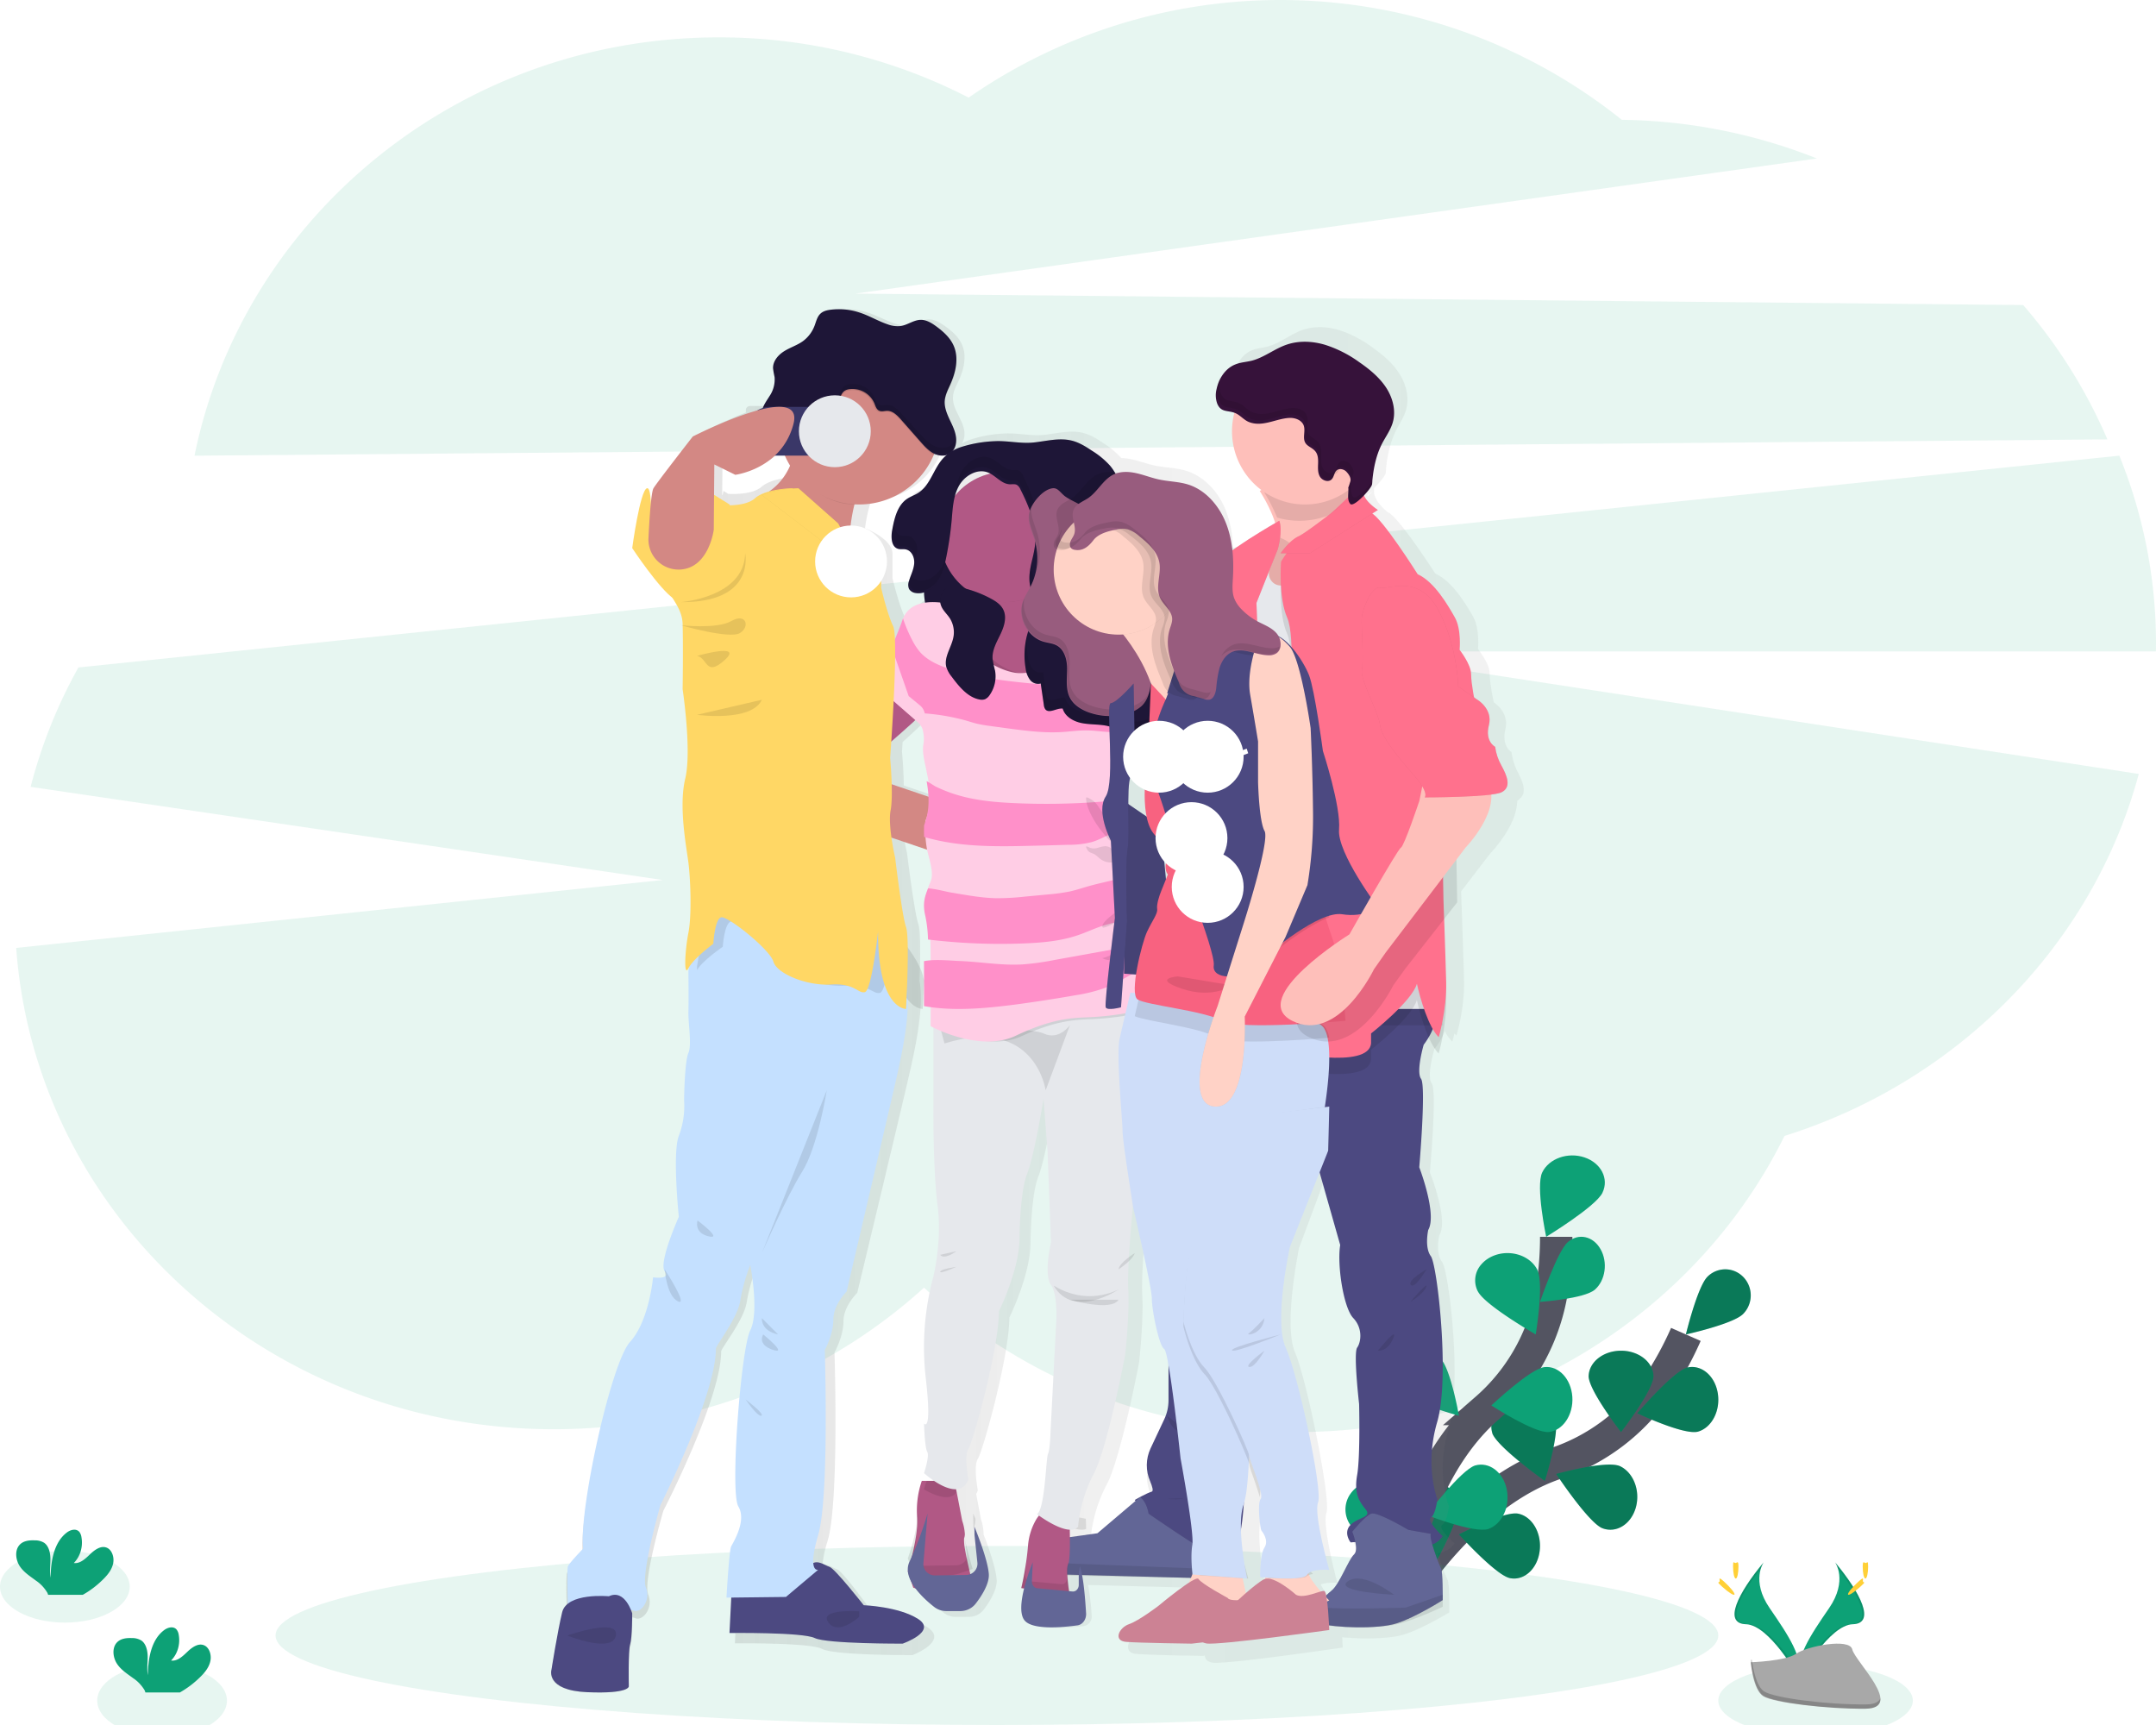 <svg xmlns="http://www.w3.org/2000/svg" width="60" height="48" viewBox="0 0 60 48">
    <defs>
        <linearGradient id="a" x1="-.004%" y1="49.962%" y2="49.962%">
            <stop offset="0%" stop-color="gray" stop-opacity=".25"/>
            <stop offset="54%" stop-color="gray" stop-opacity=".12"/>
            <stop offset="100%" stop-color="gray" stop-opacity=".1"/>
        </linearGradient>
    </defs>
    <g fill="none" fill-rule="evenodd">
        <path fill="#F6F6F6" d="M-222-198h1440v2666H-222z"/>
        <path fill="#FFF" d="M-165 55.41V-7.41c0-1.983 1.436-3.59 3.207-3.59h478.586C318.564-11 320-9.393 320-7.41v62.82c0 1.983-1.436 3.59-3.207 3.59h-478.586c-1.771 0-3.207-1.607-3.207-3.59z"/>
        <g>
            <path fill="#0DA176" d="M58.647 12.225a14.401 14.401 0 0 0-2.343-3.737L23.805 8.17l26.758-3.76a15.173 15.173 0 0 0-5.429-1.076 15.21 15.21 0 0 0-18.177-.618A15.143 15.143 0 0 0 20 1.04c-7.221 0-13.238 5.004-14.587 11.64l53.233-.454zM60 17.912a13.867 13.867 0 0 0-1.021-5.233L2.182 18.573a14.001 14.001 0 0 0-1.33 3.322l17.591 2.592-17.992 1.89C.993 33.86 7.483 39.77 15.411 39.77c3.99 0 7.617-1.498 10.304-3.94 2.696 2.488 6.357 4.018 10.39 4.018 5.986 0 11.151-3.368 13.557-8.24 4.826-1.514 8.576-5.316 9.859-10.072l-22.243-3.41h22.72l.002-.215z" opacity=".1"/>
            <path stroke="#535461" stroke-width=".9" d="M38.797 44.83s1.794-3.188 4.497-4.107a5.533 5.533 0 0 0 2.8-2.102c.319-.47.594-.969.823-1.489"/>
            <path fill="#0DA176" d="M48.507 36.565c-.281.279-1.59.567-1.59.567s.321-1.328.602-1.607a.698.698 0 0 1 .688-.177c.243.071.431.27.493.52a.735.735 0 0 1-.193.697zM47.249 39.838c-.396.099-1.685-.512-1.685-.512s1.005-1.177 1.4-1.275c.391-.084.764.236.841.72.078.486-.17.96-.556 1.067zM44.587 42.522c-.39-.165-1.279-1.507-1.279-1.507s1.378-.384 1.769-.22c.38.174.579.687.446 1.156-.134.469-.549.723-.936.571zM42.018 43.912c-.393-.082-1.416-1.215-1.416-1.215s1.258-.659 1.65-.577c.394.082.66.55.595 1.044-.064.495-.436.83-.83.748zM44.21 38.289c0 .4.902 1.56.902 1.56s.902-1.16.903-1.56c-.013-.392-.413-.704-.902-.704-.49 0-.89.312-.902.705v-.001zM41.53 39.884c.152.397 1.462 1.324 1.462 1.324s.435-1.375.284-1.772c-.168-.376-.666-.578-1.131-.458-.465.12-.734.52-.612.908l-.002-.002zM38.797 41.997c.067.403 1.16 1.475 1.16 1.475s.707-1.268.64-1.672c-.094-.381-.537-.638-1.012-.586-.475.052-.818.395-.785.783h-.003z"/>
            <path fill="#000" d="M48.507 36.565c-.281.279-1.59.567-1.59.567s.321-1.328.602-1.607a.698.698 0 0 1 .688-.177c.243.071.431.27.493.52a.735.735 0 0 1-.193.697zM47.249 39.838c-.396.099-1.685-.512-1.685-.512s1.005-1.177 1.4-1.275c.391-.084.764.236.841.72.078.486-.17.96-.556 1.067zM44.587 42.522c-.39-.165-1.279-1.507-1.279-1.507s1.378-.384 1.769-.22c.38.174.579.687.446 1.156-.134.469-.549.723-.936.571zM42.018 43.912c-.393-.082-1.416-1.215-1.416-1.215s1.258-.659 1.65-.577c.394.082.66.55.595 1.044-.064.495-.436.83-.83.748zM44.21 38.289c0 .4.902 1.56.902 1.56s.902-1.16.903-1.56c-.013-.392-.413-.704-.902-.704-.49 0-.89.312-.902.705v-.001zM41.53 39.884c.152.397 1.462 1.324 1.462 1.324s.435-1.375.284-1.772c-.168-.376-.666-.578-1.131-.458-.465.12-.734.52-.612.908l-.002-.002zM38.797 41.997c.067.403 1.16 1.475 1.16 1.475s.707-1.268.64-1.672c-.094-.381-.537-.638-1.012-.586-.475.052-.818.395-.785.783h-.003z" opacity=".25"/>
            <path stroke="#535461" stroke-width=".9" d="M38.797 44.83s.369-3.67 2.56-5.622a5.541 5.541 0 0 0 1.791-3.082 9.092 9.092 0 0 0 .16-1.71"/>
            <path fill="#0DA176" d="M44.596 33.189c-.187.387-1.567 1.226-1.567 1.226s-.297-1.404-.11-1.791c.186-.387.713-.574 1.176-.418.463.156.688.596.5.983zM44.384 35.886c-.295.256-1.527.34-1.527.34s.479-1.406.775-1.664c.296-.257.703-.169.91.197.208.365.137.87-.158 1.127zM43.103 39.847c-.395.042-1.6-.739-1.6-.739s1.085-1.025 1.48-1.067c.394-.042.74.328.774.827.033.499-.26.937-.654.98zM41.42 42.546c-.395.127-1.72-.39-1.72-.39s.956-1.25 1.349-1.377c.39-.114.782.18.882.66.1.48-.127.972-.513 1.107h.001z"/>
            <path fill="#0DA176" d="M41.132 35.94c.201.385 1.606 1.192 1.606 1.192s.24-1.424.039-1.809c-.13-.249-.407-.42-.726-.45-.32-.03-.634.087-.824.307a.667.667 0 0 0-.098.758l.003.002zM38.982 38.733c.273.288 1.62.663 1.62.663s-.228-1.289-.5-1.576a.78.78 0 0 0-.705-.222.73.73 0 0 0-.56.457.654.654 0 0 0 .145.678zM37.576 42.429c.247.374 1.672 1.043 1.672 1.043s.012-1.501-.233-1.875a.858.858 0 0 0-.745-.39.853.853 0 0 0-.727.42.754.754 0 0 0 .033.802z"/>
            <ellipse cx="1.805" cy="44.151" fill="#0DA176" opacity=".1" rx="1.805" ry="1"/>
            <ellipse cx="4.511" cy="47.321" fill="#0DA176" opacity=".1" rx="1.805" ry="1"/>
            <path fill="#0DA176" d="M5.604 46.633c.115-.117.22-.255.252-.422.033-.167-.032-.368-.176-.429-.162-.069-.335.056-.466.181-.131.126-.282.269-.453.242.18-.18.26-.451.213-.714a.317.317 0 0 0-.058-.145c-.09-.106-.252-.064-.36.023-.345.266-.437.78-.44 1.243-.034-.166-.005-.34-.006-.509-.001-.168-.043-.36-.173-.452a.483.483 0 0 0-.265-.07c-.154-.006-.325.011-.43.136-.13.154-.097.414.017.584.113.17.287.277.445.395.127.083.236.198.319.335.009.02.017.041.023.063h.961a2.72 2.72 0 0 0 .597-.461zM2.897 43.92c.115-.117.22-.255.253-.423.032-.167-.033-.369-.177-.43-.162-.069-.335.056-.466.181-.131.126-.282.27-.453.244.18-.181.26-.453.213-.717a.316.316 0 0 0-.057-.146c-.09-.107-.253-.064-.36.023-.345.268-.439.784-.44 1.248-.035-.168-.006-.342-.007-.514 0-.173-.043-.362-.172-.455a.483.483 0 0 0-.265-.069c-.155-.006-.326.011-.43.136-.131.155-.098.415.016.586.114.171.288.278.445.396.128.085.237.2.319.337.01.02.017.04.023.06h.965c.216-.121.415-.275.593-.457z"/>
            <ellipse cx="50.526" cy="47.321" fill="#0DA176" opacity=".1" rx="2.707" ry="1"/>
            <path fill="#0DA176" d="M51.07 43.472s.36.508-.167 1.275c-.528.768-.964 1.417-.788 1.895 0 0 .797-1.426 1.445-1.446.648-.02.222-.867-.49-1.724z"/>
            <path fill="#000" d="M51.06 43.472c.032.049.057.103.074.16.64.799.982 1.546.367 1.565-.574.017-1.261 1.107-1.426 1.383a.592.592 0 0 0 .02.062s.806-1.426 1.462-1.445c.655-.02.225-.868-.497-1.725z" opacity=".1"/>
            <path fill="#FFD037" d="M51.989 43.59c0 .185-.034.335-.076.335-.041 0-.075-.15-.075-.335 0-.184.042-.098.083-.098.042 0 .068-.087.068.098zM51.772 44.152c-.176.16-.33.256-.343.216-.013-.04.119-.203.295-.362.176-.16.106-.044.12 0 .013.044.106-.013-.072.146z"/>
            <path fill="#0DA176" d="M49.082 43.472s-.362.508.166 1.275c.528.768.964 1.417.787 1.895 0 0-.796-1.426-1.445-1.446-.648-.02-.221-.867.492-1.724z"/>
            <path fill="#000" d="M49.09 43.472a.64.64 0 0 0-.075.16c-.64.799-.982 1.546-.366 1.565.573.017 1.262 1.107 1.426 1.383a.484.484 0 0 1-.02.062s-.806-1.426-1.46-1.445c-.656-.02-.227-.868.495-1.725z" opacity=".1"/>
            <path fill="#FFD037" d="M48.23 43.59c0 .185.034.335.075.335.042 0 .075-.15.075-.335 0-.184-.042-.098-.083-.098-.042 0-.068-.087-.068.098zM47.927 44.152c.176.16.33.256.343.216.013-.04-.119-.203-.295-.362-.177-.16-.106-.044-.12 0-.014.044-.104-.013.072.146z"/>
            <path fill="#A8A8A8" d="M48.722 46.254s.97-.03 1.262-.236c.293-.206 1.49-.45 1.564-.12.075.33 1.458 1.64.363 1.649-1.095.009-2.544-.169-2.836-.344-.292-.176-.353-.949-.353-.949z"/>
            <path fill="#000" d="M51.931 47.427c-1.095.01-2.544-.177-2.836-.361-.22-.14-.31-.645-.34-.877h-.033s.062.812.353.996c.291.185 1.741.371 2.836.362.316-.003.426-.12.42-.293-.045.105-.165.173-.4.173z" opacity=".2"/>
            <ellipse cx="27.744" cy="45.509" fill="#0DA176" opacity=".1" rx="20.075" ry="2.491"/>
            <path fill="url(#a)" fill-rule="nonzero" d="M42.236 21.478a1.596 1.596 0 0 1-.17-.55s-.286-.155-.172-.638c.115-.483-.325-.747-.325-.747 0-.003-.113-.54-.113-.809 0-.27-.325-.674-.325-.674s.056-.566-.135-.9c-.19-.333-.574-.986-1.053-1.2 0 0-1.017-1.583-1.32-1.707 0 0-.323-.24-.383-.517a.854.854 0 0 1 0-.108v-.048c.157-.147.321-.358.326-.427a3.42 3.42 0 0 1 .185-.946l.037-.093c.013-.03.03-.072.048-.107.098-.2.231-.386.293-.6l.012-.049c.075-.32-.015-.667-.189-.946-.183-.295-.452-.525-.735-.727a3.268 3.268 0 0 0-.932-.494c-.34-.104-.708-.125-1.04-.008-.334.117-.623.369-.966.46-.144.038-.297.046-.436.103-.279.115-.456.402-.516.7a.987.987 0 0 0-.022.212c.001.07.014.14.04.206.029.097.105.172.202.198l.03.008.04.008a2.063 2.063 0 0 0-.218.924 2.06 2.06 0 0 0 1.44 1.969 3.223 3.223 0 0 1 .11.31c-.248.14-1.366.78-1.636 1.099a3.148 3.148 0 0 0-.217-1.222c-.203-.482-.589-.905-1.086-1.058-.283-.086-.58-.085-.867-.145-.226-.046-.441-.13-.666-.177-.09-.02-.18-.03-.272-.032a2.39 2.39 0 0 0-.496-.413c-.177-.12-.362-.236-.569-.287-.349-.089-.713.014-1.074.053-.378.041-.743-.057-1.116-.036-.327.014-.65.072-.961.175a1.376 1.376 0 0 0-.222.104l.014-.021.016-.03.01-.022a.71.71 0 0 0 .028-.1v-.01a.427.427 0 0 0 .005-.058.62.62 0 0 0-.01-.144c-.031-.162-.113-.308-.186-.456-.074-.147-.135-.307-.122-.472 0-.013 0-.027.005-.04a.434.434 0 0 1 .01-.047v-.004a.477.477 0 0 1 .029-.093l.018-.046.02-.046.022-.047.044-.093c.015-.03.025-.057.037-.082l.007-.015a2.34 2.34 0 0 0 .062-.173c0-.006.004-.011.006-.017.017-.057.032-.114.043-.172v-.019c.01-.058.015-.117.017-.176V9.94a.866.866 0 0 0-.064-.337c-.095-.226-.288-.393-.488-.534-.134-.095-.285-.186-.452-.182-.194.004-.364.138-.556.165a.826.826 0 0 1-.367-.046c-.268-.086-.515-.23-.784-.313a1.93 1.93 0 0 0-.797-.077c-.113.013-.23.04-.31.119-.08.08-.108.205-.152.313a.908.908 0 0 1-.327.408c-.16.11-.35.165-.519.263-.14.082-.269.21-.305.364a.24.24 0 0 0-.007.049.258.258 0 0 0 0 .042c.009.075.022.149.04.222v.013c.024.172-.042.352-.138.5-.073.116-.17.23-.202.359l-.122.03h-.422a.114.114 0 0 0-.113.115v.067c-.418.164-.827.35-1.225.56 0 0-.948 1.27-1.049 1.444a.404.404 0 0 0-.03.104c-.186.058-.4 1.645-.4 1.645s.27.41.571.793c.119.352.469.632.481 1.1.018.708 0 1.85 0 1.85s.269 1.748.076 2.543c-.193.795.035 1.936.092 2.384.057.449.1 1.474 0 1.98-.1.505-.144 1.286 0 1.012v.114c.003.24.007.79 0 1.043-.01.327.105.944 0 1.175-.105.23-.124 1.214-.124 1.349.022.341-.03.683-.153 1.002-.192.481 0 2.293 0 2.293s-.592 1.29-.41 1.54c.18.251-.337.173-.337.173s-.113 1.234-.67 1.83c-.557.598-1.493 4.798-1.36 5.858 0 0-.401.402-.44.5-.026.069-.016.658-.007 1.003a.394.394 0 0 0-.127.202 24.98 24.98 0 0 0-.297 1.513s-.182.549.996.597c1.177.048 1.158-.154 1.158-.154s-.019-.946.039-1.114c.057-.167.056-.804.056-.813.027.003.054.01.08.02.21.095.516-.288.363-.656-.153-.368.421-2.331.421-2.331s1.608-3.114 1.608-4.432c0-.096.632-.867.71-1.367.059-.344.155-.68.286-1.003 0 0 .268 1.33 0 1.85-.267.52-.594 4.586-.344 4.99.249.405-.154 1.021-.211 1.137-.058.115-.134 1.445-.134 1.445h.126l-.05 1.07s2.077-.028 2.43.155c.354.182 2.509.172 2.509.172s.995-.376.44-.761c-.555-.386-1.55-.424-1.55-.424s-.826-1.15-.98-1.198c-.104-.032-.265-.166-.41-.136.023-.225.07-.448.142-.663.325-1.079.19-5.24.19-5.24s.25-.444.25-.868.383-.79.383-.79 1.11-4.624 1.356-5.684c.22-.935.514-2.17.382-2.977 0-.007 0-.013-.004-.019.022-.607.035-1.395-.033-1.584-.113-.319-.314-1.966-.314-1.966s-.038-.16-.076-.376l.974.33c.07.275.143.553.063.74l-.012.03c-.086.202-.17.412-.078.78.047.214.074.432.08.652.014.287.012.583.015.793v4.085s-.015 1.85.119 2.86c.053.45.052.904-.005 1.352a7.501 7.501 0 0 1-.07.46c-.025.134-.044.213-.044.213a7.742 7.742 0 0 0-.22 2.904c.187 1.604-.05 1.3-.05 1.3s.022.694.093.81c.072.115-.092.607-.092.607s.062.057.16.13a2.639 2.639 0 0 0-.054.75c.004.049.005.099.004.151v.067c-.124.419-.275.83-.452 1.229-.22.474.373 1.028.665 1.264a.519.519 0 0 0 .328.114h.375c.164 0 .319-.077.418-.21.16-.214.371-.551.353-.823-.024-.368-.288-1.065-.367-1.264a.478.478 0 0 0 .002-.05 1.425 1.425 0 0 0-.073-.374l-.117-.614-.017-.088a.562.562 0 0 0 .048-.093s-.13-.693 0-.881c.13-.188.876-2.847.876-3.93 0 0 .546-1.099.589-1.995 0 0 0-1.373.215-1.922.215-.55.474-2.153.474-2.153l.117 1.503.098 2.6s-.215.911 0 1.215c.215.303.144 1.17.144 1.17l-.158 3.035s-.014.506-.072.621c-.058.115-.09 1.588-.317 1.717 0 0 .035.027.093.068l-.056.078c-.134.215-.214.46-.234.714 0 .023-.004.044-.006.066a.5.5 0 0 0-.11.215.315.315 0 0 0 .037.216c-.099.213-.47 1.073-.194 1.332.231.216 1.03.154 1.44.105a.267.267 0 0 0 .233-.283 7.233 7.233 0 0 0-.102-.862l2.996.077c-.33.265-.744.662-.744.662s-.56.49-.84.599c-.28.108-.465.542-.082.578.383.036 1.869.057 1.869.057l.052-.008c.005.09.057.168.202.194.36.065 3.633-.419 3.633-.419s-.004-.122-.013-.287c.545.057 1.32.049 1.717-.075.527-.164 1.263-.616 1.263-.616v-.148c0-.09 0-.203-.004-.328-.005-.189-.017-.38-.044-.43-.11-.239-.2-.486-.268-.74a.683.683 0 0 0 .464-.272s-.484-.424-.345-.517c.14-.093.187-.52.187-.52s-.383-.925-.005-2.158c.38-1.233.005-4.393-.187-4.641-.191-.248-.076-.735-.076-.735.268-.443-.263-1.753-.263-1.753s.205-2.274.052-2.477c-.153-.204.075-.957.075-.957.12-.15.218-.316.29-.495.054.107.124.206.207.29 0 0 .026-.086.06-.229a.77.77 0 0 0 .057.058s.23-.76.211-1.53c-.02-.771-.076-2.299-.076-2.299l-.004-.186.808-1.049s.747-.762.75-1.462a.284.284 0 0 0 .07-.064c.213-.162.088-.473-.056-.746zM31.49 23.374l.034.237a1.527 1.527 0 0 1-.143-.317l.112.075-.003.005zm6.563-9.606a.97.97 0 0 0 .15-.105l-.142.15a.095.095 0 0 0-.008-.045zm-11.468-1.3c-.03.026-.057.053-.084.082-.271.304-.358.77-.702.988-.097.062-.208.099-.303.162-.232.155-.33.434-.392.714 0-.02.004-.04.006-.061a4.645 4.645 0 0 0-.048.23.923.923 0 0 0-.01.308c.01.142.06.27.19.303.066.017.136 0 .203.013.13.025.213.148.237.282v.015-.004c0 .016.005.032.006.048v.01c-.02.134-.059.264-.113.388l-.003-.014a1.64 1.64 0 0 0-.04.123.357.357 0 0 0-.014.183.207.207 0 0 0 .023.102.254.254 0 0 0 .183.115.509.509 0 0 0 .26-.023.582.582 0 0 0-.057.204.695.695 0 0 0-.523.501 7.289 7.289 0 0 1-.166.502c-.007-.234-.024-.402-.057-.468-.17-.345-.344-1.085-.344-1.085v-.678c0-.417-.757-.706-.764-.709.03-.24.08-.477.15-.708l.019-.057a2.186 2.186 0 0 0 1.985-1.44l.017-.053a.528.528 0 0 0 .226.045.408.408 0 0 0 .115-.018zm-1.434 9.389c0-.45-.05-.943-.05-.943l.02-.268c.279-.251.553-.509.67-.62a.69.69 0 0 0 .056-.057c.078.065.13.157.148.258.027.124.03.253.006.378-.038.24.062.563.13.932.043.22.06.444.05.667l-1.03-.347zm5.2 20.96c.05-.526.2-1.037.446-1.503.402-.751.904-3.41.904-3.41s.13-1.156.086-1.893c-.026-.46.068-1.758.175-2.746l.05.332c0 .037.377 1.646.497 2.356v3.279c0 .187-.04.372-.116.543l-.37.835c-.133.3-.137.644-.01.947.06.146.095.276.04.292a.882.882 0 0 0-.138.058.329.329 0 0 0-.061-.049l-1.219 1.012-.358.05v-.046a.239.239 0 0 0 .077-.057h-.003zm4.82 1.638l-.048-.215-.013-.058.113.01s-.316-1.475-.1-2.096c.045-.151.075-.306.09-.463.01-.09.02-.186.028-.287.094.287.176.584.125.649-.1.13-.012.867.016.91.027.043.214.287.085.496-.13.21-.113.852-.113.852l.087.008a1.96 1.96 0 0 0-.27.194zm1.61-.32c-.01-.016-.018-.032-.026-.048.183-.067.461-.044.461-.044s-.43-1.601-.301-1.948c.13-.347-.546-3.7-.876-4.466-.33-.766.113-2.904.113-2.904l.721-1.936.598 2.007c-.096.557.096 1.755.383 2.044.287.289.23.674.113.828-.116.155.057 1.58.057 1.58s.038 1.464-.057 1.984.057.733.249.964c.192.23-.21.212-.44.432s0 .493 0 .493l.084-.007c.04.108.066.22.077.334a.202.202 0 0 1-.057.144c-.153.135-.402.8-.621.964-.025.019-.057.043-.087.071-.013 0-.027.006-.044.01a3.822 3.822 0 0 1-.35-.502h.003zm-16.116-31.04c.36-.063.697-.222.976-.462h.549c.057.13.127.253.208.369l-.014.038a1.47 1.47 0 0 1-.11.218s-.621.01-.975.213a.67.67 0 0 0-.103.073c-.239.207-.714.209-.933.197l-.128-.081-.023.105-.014.011.008-.97.56.29zm6.73 29.699v.15a.872.872 0 0 1 0-.15zm-.007.091l.017.148c0-.056-.006-.105-.01-.15l-.007.002z"/>
            <path fill="#D38884" d="M24.543 21.731l2.244.76-.449 1.335-2.244-.76z"/>
            <path fill="#4C4981" d="M39.91 27.616s.326.632-.29 1.456c0 0-.218.744-.073.947.145.202-.05 2.462-.05 2.462s.503 1.302.25 1.743c0 0-.11.484.072.73.181.247.536 3.387.177 4.614-.359 1.226.004 2.145.004 2.145s-.045.42-.177.517c-.131.096.327.517.327.517a.614.614 0 0 1-.73.23c-.472-.173-1.833-.058-1.833-.058s-.217-.27 0-.49c.218-.218.599-.2.417-.43-.182-.229-.326-.44-.235-.957.09-.517.054-1.973.054-1.973s-.163-1.417-.054-1.57c.108-.153.163-.537-.11-.824-.271-.287-.453-1.477-.362-2.031l-1.016-3.58-1.995-3.448 2.931-.446 2.692.446z"/>
            <path fill="#FEBFBA" d="M37.895 14.564v2.19h-3.078l-.08-.214s.302-.803.704-1.245c.2-.22.107-.624-.038-.976a4.35 4.35 0 0 0-.345-.657s2.776-1.672 2.636-.654c-.031.218-.04.438-.029.657.034.59.23.899.23.899z"/>
            <path fill="#000" d="M37.89 13.025c-.033.229-.042.46-.03.69a2.24 2.24 0 0 1-2.319.688 4.612 4.612 0 0 0-.353-.692s2.846-1.756 2.701-.686z" opacity=".1"/>
            <path fill="#FEBFBA" d="M38.346 11.998c0 .824-.493 1.568-1.252 1.884a2.024 2.024 0 0 1-2.213-.44 2.043 2.043 0 0 1-.44-2.222 2.03 2.03 0 0 1 3.905.778z"/>
            <path fill="#000" d="M35.643 14.943l-.862 1.4-.495 3.77v3.089l.11 1.101 2.044.15.908-3.11.697-3.183.752-.654-1.779-2.054s-.343.49-.73.775a.325.325 0 0 1-.396-.005.34.34 0 0 1-.107-.387c.11-.293.21-.62.133-.697a.79.79 0 0 0-.367-.192" opacity=".1"/>
            <path fill="#E6E8EC" d="M35.192 14.943l-.862 1.4-.495 3.77v3.089l.11 1.101 2.043.15.91-3.11.696-3.183.752-.654-1.779-2.054s-.343.49-.73.775a.325.325 0 0 1-.396-.005.34.34 0 0 1-.107-.387c.11-.293.21-.62.133-.697a.79.79 0 0 0-.367-.192"/>
            <path fill="#000" d="M38.346 28.528h1.804l-.241-1.26-.038-.551-.874.59z" opacity=".1"/>
            <path fill="#E6E8EC" d="M38.346 28.075h1.804l-.241-1.26-.038-.55-.874.59z"/>
            <path fill="#000" d="M35.602 14.49s-1.698.962-1.756 1.26c-.057.296-.463 2.334-.463 2.334v1.84l1.679-.63-.096-2.517.597-1.503s.14-.494.04-.783z" opacity=".1"/>
            <path fill="#FF718D" d="M35.602 14.49s-1.698.962-1.756 1.26c-.057.296-.463 2.334-.463 2.334v1.84l1.679-.63-.096-2.517.597-1.503s.14-.494.04-.783z"/>
            <path fill="#000" d="M40.245 27.781c.018.772-.208 1.533-.208 1.533-.282-.274-.52-1.086-.606-1.487-.142.494-1.277 1.383-1.277 1.383v.27c-.056.752-2.429.231-2.429.231l.151-9.69s.188-1.834-.057-2.387c-.244-.554-.169-1.55-.169-1.55s.226-.406.47-.54c.245-.136 1.614-1.464 1.656-1.506-.003.055-.003.11 0 .165.035.486.377.517.377.517.3.124 1.3 1.711 1.3 1.711.47.214.847.869 1.035 1.202.188.334.132.901.132.901s.32.406.32.676.113.81.113.81l-.942 2.237.057 3.224s.058 1.528.077 2.3z" opacity=".1"/>
            <path fill="#FF718D" d="M40.246 27.328c.019.772-.207 1.533-.207 1.533-.283-.274-.521-1.086-.607-1.487-.142.494-1.276 1.383-1.276 1.383v.27c-.057.752-2.43.231-2.43.231l.013-.79v-.075l.137-8.824s.188-1.834-.057-2.387c-.244-.554-.169-1.55-.169-1.55s.226-.406.47-.541c.245-.135 1.614-1.464 1.656-1.506-.003.055-.003.11 0 .166.035.485.377.517.377.517.3.124 1.3 1.71 1.3 1.71.47.214.847.87 1.035 1.203.188.334.132.901.132.901s.32.406.32.676.113.81.113.81l-.834 1.985-.105.25.056 3.225s.057 1.528.076 2.3z"/>
            <path fill="#000" d="M40.15 44.525s-.743.473-1.274.644c-.53.172-1.726.13-2.17 0-.297-.087-.14-.387.063-.627.086-.102.181-.196.284-.279.222-.172.473-.866.628-1.007.154-.141-.049-.635-.049-.635s.357-.442.53-.503c.174-.06 1.033.453 1.033.453l.627.11c-.068.091.222.847.28.957.027.053.039.253.044.45.007.22.004.437.004.437z" opacity=".1"/>
            <path fill="#626696" d="M40.15 44.525s-.743.473-1.274.644c-.53.172-1.726.13-2.17 0-.297-.087-.14-.387.063-.627.086-.102.181-.196.284-.279.222-.172.473-.866.628-1.007.154-.141-.049-.635-.049-.635s.357-.442.53-.503c.174-.06 1.033.453 1.033.453l.627.11c-.068.091.222.847.28.957.027.053.039.253.044.45.007.22.004.437.004.437z"/>
            <path fill="#000" d="M40.15 44.71s-.743.357-1.274.487c-.53.13-1.726.099-2.17 0-.297-.066-.14-.293.063-.474.524.075 2.349.01 2.349.01l1.028-.356c.007.169.004.332.004.332zM38.797 44.377s-.86-.672-1.285-.378c-.426.294 1.285.378 1.285.378z" opacity=".1"/>
            <path fill="#4C4981" d="M32.52 33.962v4.998c0 .182-.04.363-.118.53l-.382.812c-.137.292-.14.626-.01.922.058.142.097.268.04.284-.137.038-.471.23-.471.23s1.902 2.191 2.608 1.647c.706-.545.373-4.167.373-4.167s.04-3.19.079-3.247c.038-.056.098-1.802.098-1.802l-2.218-.207z"/>
            <path fill="#000" d="M38.346 14.19l-1.893 1.206h-.814s.244-.359.509-.478c.264-.12 1.743-1.296 1.79-1.333a.284.284 0 0 0 0 .147c.065.245.408.458.408.458z" opacity=".1"/>
            <path fill="#FF718D" d="M38.346 14.19l-1.893 1.206h-.814s.244-.359.509-.478c.264-.12 1.743-1.296 1.79-1.333a.284.284 0 0 0 0 .147c.065.245.408.458.408.458z"/>
            <path fill="#000" d="M38.346 12.061c0 .576-.239 1.128-.662 1.524v-.028c.02-.331-.041.004.06-.344.028-.097-.042-.204-.112-.28-.069-.075-.197-.106-.276-.04-.078.067-.072.196-.147.267-.094.088-.263.025-.326-.087-.064-.112-.056-.248-.052-.376.003-.129 0-.268-.087-.366-.086-.098-.207-.128-.27-.228-.093-.15.011-.354-.052-.517-.06-.15-.239-.218-.402-.21-.38.018-.754.271-1.139.12-.151-.059-.26-.212-.407-.267a.938.938 0 0 0-.188-.044 2.133 2.133 0 0 1 2.385-1.174 2.106 2.106 0 0 1 1.672 2.05h.003z" opacity=".1"/>
            <path fill="#36123A" d="M33.875 11.233a.693.693 0 0 1-.018-.409c.062-.29.242-.576.528-.686.142-.057.297-.064.445-.1.352-.09.64-.335.984-.45.344-.116.719-.095 1.063.007.343.11.664.274.952.484.287.197.56.423.748.71.187.288.278.649.18.975-.063.21-.198.392-.299.587-.176.347-.246.736-.275 1.123-.01.117-.511.655-.604.55-.07-.078-.064-.194-.059-.298.02-.319-.04.003.059-.33.028-.094-.042-.197-.11-.27-.068-.072-.195-.101-.27-.038-.077.064-.072.189-.146.256-.093.085-.259.024-.322-.083-.062-.108-.054-.238-.05-.362.004-.123 0-.258-.086-.352-.085-.094-.204-.123-.265-.219-.091-.143.01-.34-.052-.497-.059-.143-.234-.21-.396-.202-.373.018-.741.261-1.12.116-.149-.057-.255-.204-.4-.256-.202-.076-.382-.008-.487-.256z"/>
            <path fill="#000" d="M33.825 43.925l-4.624-.123c-.28-.158-.35-.324-.323-.473.05-.276.435-.492.435-.492l1.228-.172 1.184-1.005c.19.115.24.46.24.46s1.516 1.052 1.72 1.09c.103.019.138.198.147.372.005.114.003.229-.007.343z" opacity=".1"/>
            <path fill="#626696" d="M33.825 43.925l-4.624-.123c-.28-.158-.35-.324-.323-.473.05-.276.435-.492.435-.492l1.228-.172 1.184-1.005c.19.115.24.46.24.46s1.516 1.052 1.72 1.09c.103.019.138.198.147.372.005.114.003.229-.007.343z"/>
            <path fill="#000" d="M33.825 43.925l-4.624-.093c-.28-.12-.35-.247-.323-.36l4.954.192c.005.087.003.174-.007.26z" opacity=".1"/>
            <g fill="#000" opacity=".1">
                <path d="M37.604 13.352c.024-.056.044-.115.058-.175.028-.097-.041-.203-.11-.278-.067-.075-.193-.105-.269-.04-.076.066-.071.195-.145.264-.092.088-.257.025-.32-.086-.062-.11-.054-.246-.05-.373.004-.127 0-.266-.085-.363-.085-.097-.203-.127-.264-.227-.091-.148.01-.35-.052-.513-.058-.148-.233-.216-.394-.209-.371.019-.738.27-1.115.12-.148-.058-.254-.21-.399-.265-.205-.076-.383-.006-.487-.264a.74.74 0 0 1-.018-.422l.011-.05c-.03.073-.054.148-.07.226a.74.74 0 0 0 .018.426c.104.257.282.187.487.264.145.054.25.205.399.264.377.15.744-.1 1.115-.12.159-.007.338.06.394.21.062.163-.039.364.052.513.059.1.189.137.264.226.075.089.089.234.085.363-.003.13-.012.263.05.374.063.11.228.175.32.086.074-.07.068-.198.145-.264.077-.067.202-.035.27.04.068.074.136.178.11.273zM37.66 13.829c-.07-.082-.064-.201-.06-.308a.629.629 0 0 0 0-.163c-.098.34-.039.01-.058.338-.006.107-.012.227.059.308.093.109.592-.447.601-.569 0-.021.004-.043.006-.065-.133.2-.474.546-.549.459zM38.535 12.101a2.26 2.26 0 0 0-.144.378 2.13 2.13 0 0 1 .085-.202c.1-.203.234-.39.298-.607a.654.654 0 0 0 .012-.049c-.069.166-.171.32-.251.48z"/>
            </g>
            <path fill="#000" d="M32.481 39.396s.097.4.38.45c.285.05-.38-.45-.38-.45zM32.481 41.707s.206.026.41 0c.203-.025-.41 0-.41 0zM38.346 37.584s.265.04.424-.34c.158-.382-.424.34-.424.34zM39.7 35.32s-.545.307-.438.435c.108.127.437-.434.437-.434zM39.248 36.226c.043-.029.365-.222.443-.415.078-.193-.443.415-.443.415z" opacity=".1"/>
            <path fill="#B15885" d="M27.068 44.065l-.433.17-.65.142-.57-.199-.152-.455s.254-.798.263-1.358c0-.052 0-.102-.003-.148a2.534 2.534 0 0 1 .13-1.01h.91l.098.505.116.604c.041.119.066.242.074.368a.316.316 0 0 1-.017.109.098.098 0 0 0-.005.026c-.002.1.007.2.027.297v.004c.067.382.212.945.212.945zM29.765 44.377l-1.344-.186s.072-.292.13-.688c.023-.148.043-.312.057-.48.018-.251.09-.494.21-.709a.969.969 0 0 1 .146-.2l.8.2s.007.172.01.385c.003.32 0 .736-.048.826l-.003.007c-.072.163.042.845.042.845z"/>
            <path fill="#000" d="M27.09 42.566l-.009-.453.066.144a.639.639 0 0 1-.042.25.2.2 0 0 0-.015.059zM27.068 43.657l-.433.146-.65.122-.57-.17-.152-.39s.254-.684.263-1.163l.032-.089-.116 1.168a.24.24 0 0 0 .084.202c.06.054.145.085.233.084l.842-.01a.341.341 0 0 0 .23-.089.238.238 0 0 0 .077-.203l-.05-.417c.065.328.21.809.21.809z" opacity=".1"/>
            <path fill="#626696" d="M25.814 42.113a9.99 9.99 0 0 1-.502 1.34c-.226.473.385 1.027.686 1.262a.548.548 0 0 0 .338.115h.387c.17 0 .33-.077.432-.21.164-.213.381-.55.363-.82-.03-.433-.402-1.322-.402-1.322l.004.238.08.764a.309.309 0 0 1-.079.24.326.326 0 0 1-.236.106l-.862.012a.326.326 0 0 1-.24-.1.308.308 0 0 1-.085-.239l.116-1.386z"/>
            <path fill="#000" d="M26.536 41.208l.08.322c-.199.278-.68.044-.902-.086.018-.08.044-.16.078-.236h.744zM30.226 42.545c-.251.102-.766-.199-.903-.283a.751.751 0 0 1 .138-.149l.756.148s.006.126.009.284z" opacity=".1"/>
            <path fill="#E6E8EC" d="M31.746 32.01c-.126.267-.39 3.125-.349 3.843.042.718-.084 1.844-.084 1.844s-.488 2.59-.879 3.322a3.946 3.946 0 0 0-.432 1.465c-.28.31-1.144-.352-1.144-.352.223-.127.251-1.563.307-1.676.056-.112.07-.605.07-.605l.153-2.956s.07-.845-.14-1.14c-.209-.296 0-1.183 0-1.183l-.095-2.534-.112-1.464s-.251 1.562-.46 2.097c-.21.535-.21 1.873-.21 1.873-.041.873-.572 1.942-.572 1.942 0 1.056-.725 3.647-.85 3.83-.126.183 0 .858 0 .858-.28.69-1.234-.183-1.234-.183s.16-.478.09-.591c-.07-.113-.09-.788-.09-.788s.229.295.048-1.267a7.572 7.572 0 0 1 .213-2.83s.247-.985.116-1.97c-.13-.986-.116-2.788-.116-2.788v-2.215l.233-.432s5.26-.83 5.65-.323c.06.097.098.206.112.32.186 1.005-.115 3.67-.225 3.903z"/>
            <path fill="#000" d="M31.579 34.868s-.433.272-.451.453c0 0 .408-.269.45-.453zM31.128 35.883s-1.255.841-1.805-.11c.574.35 1.213.388 1.805.11z" opacity=".1"/>
            <path fill="#000" d="M29.774 36.166s1.15.34 1.354 0h-1.354zM26.617 34.815s-.337.255-.452.102l.452-.102zM26.617 35.251s-.441.062-.451.135c-.01.074.45-.135.45-.135zM26.165 28.588s2.465-.026 2.886.172c.421.198.723-.232.723-.232L29.1 30.34s-.288-2.086-2.816-1.305l-.119-.447z" opacity=".1"/>
            <path fill="#1E1637" d="M26.002 14.345c-.06.1-.12.228-.06.326.025.032.052.062.08.09.036.05.06.107.07.168.071.298.086.633-.074.89-.074.12-.182.216-.243.344-.085.178-.065.39-.034.588.029.246.097.485.202.707a.94.94 0 0 0 .518.48c.132.041.292.054.37.173.085.13.036.345.164.428.088.058.203.011.298-.036.132-.065.277-.147.321-.292.028-.092.012-.2.065-.278.043-.062.12-.094.163-.16a.346.346 0 0 0 .038-.141l.08-.63a.68.68 0 0 0 .007-.174c-.018-.145-.122-.258-.218-.364-.153-.169-.301-.355-.357-.58-.085-.349.07-.708.095-1.067a.58.58 0 0 0-.016-.212.7.7 0 0 0-.158-.24c-.07-.085-.15-.16-.238-.223-.202-.13-.42-.102-.645-.1-.225.001-.309.106-.428.303z"/>
            <path fill="#B15885" d="M25.714 19.607l-.232.421-.058.056c-.262.237-1.302 1.174-1.442 1.199-.16.028-.974-1.225-.974-1.225l1.225-1 .05-.04 1.431.589zM30.226 18.245l-1.82.754s-1.791.223-1.23-.81c.078-.143.138-.295.179-.453.232-.894-.178-1.753-.178-1.753s2.112-1.955 1.845-.503c-.133.726.166 1.414.5 1.923.201.309.438.591.704.842z"/>
            <ellipse cx="27.97" cy="14.943" fill="#000" opacity=".1" rx="1.805" ry="1.811"/>
            <ellipse cx="27.97" cy="14.943" fill="#B15885" rx="1.805" ry="1.811"/>
            <path fill="#000" d="M30.226 18.603l-1.82.846s-1.791.25-1.23-.908c.078-.16.138-.33.179-.508a1.61 1.61 0 0 0 1.025.696c.723.088.86-.553 1.141-1.069.202.346.439.663.705.943zM25.714 19.52l-.21.357-.054.048-.29-.23-.8-.628.01-.014.044-.034zM32.03 28.075c-.511.211-1.346.273-1.666.285-.464.018-.973.035-1.938.474-.964.44-2.26-.245-2.26-.245v-.106l.227-.404s5.144-.777 5.526-.303c.06.09.097.193.111.3z" opacity=".1"/>
            <path fill="#FFCDE5" d="M32.478 27.581c-.076.573-1.696.706-2.182.725-.486.019-1.019.038-2.03.515-1.01.478-2.367-.266-2.367-.266v-.078c0-.224.003-.881 0-1.339v-.378c0-.208 0-.5-.014-.787a3.516 3.516 0 0 0-.076-.645c-.091-.364-.008-.573.078-.773l.012-.029c.09-.21-.014-.534-.09-.84a2.72 2.72 0 0 1-.057-.526c-.005-.176 0-.313 0-.313.171-.42.138-.83.071-1.195-.066-.365-.167-.687-.128-.924a.948.948 0 0 0-.006-.374.431.431 0 0 0-.147-.256l-.317-.276-.864-.755s.174-.315.37-.766a8.822 8.822 0 0 0 .373-1.01c.266-.916 1.696-.381 1.696-.381.019 1.641 1.467 1.813 1.467 1.813.915.096.953-.744 1.405-1.221.452-.477 2.082.744 2.082.744s.012.443-.009 1.035a12.53 12.53 0 0 1-.146 1.578c-.068.401-.165.772-.302 1.031a2.524 2.524 0 0 0-.263 1.326 3.066 3.066 0 0 0 .15.772l.133.297c.114.258.286.658.468 1.095.1.246.203.504.298.754.138.365.258.715.33.987.05.206.078.366.065.46z"/>
            <path fill="#FF90C9" d="M31.579 18.882a10.64 10.64 0 0 1-.141 1.427c-.15.034-.303.054-.458.06-.233.006-.464-.039-.697-.044-.25-.007-.5.032-.75.046-.5.028-1-.039-1.496-.104l-.467-.064a3.792 3.792 0 0 1-.382-.065c-.105-.025-.207-.06-.311-.09a6.043 6.043 0 0 0-1.142-.197.385.385 0 0 0-.141-.23l-.306-.251-.42-1.206a2.65 2.65 0 0 1-.056-.17c.12-.256.227-.519.318-.786.068.205.153.406.254.6.06.12.134.235.223.34.218.243.54.378.86.48.827.258 1.702.342 2.57.422.281.031.565.046.849.046.22-.005.441-.03.662-.052a7.878 7.878 0 0 0 1.03-.162zM31.128 22.254a2.676 2.676 0 0 0-.154.924h-.006c-.193.083-.378.192-.579.252-.215.054-.437.08-.658.077-.331.01-.663.02-.994.027-1.014.026-2.048.042-3.02-.246-.006-.18 0-.322 0-.322.17-.432.137-.855.07-1.23.1.05.205.128.25.15.181.088.369.162.56.222.501.156 1.026.21 1.551.236.853.042 1.708.028 2.56-.04.14-.007.28-.024.42-.05zM31.579 25.552l-.255.051a5.956 5.956 0 0 0-.691.176c-.206.071-.404.164-.613.236-.491.172-1.015.217-1.534.237a16.785 16.785 0 0 1-2.66-.109 3.628 3.628 0 0 0-.073-.648c-.089-.365-.008-.574.076-.776.235.018.495.093.63.115.426.07.854.154 1.288.16.262-.001.523-.016.784-.046l.643-.06c.199-.016.397-.043.593-.081.19-.042.375-.105.563-.158.26-.072.529-.125.79-.196.114.258.284.66.459 1.099zM32.481 26.733a5.596 5.596 0 0 0-.966.369c-.238.122-.466.268-.717.37a4.26 4.26 0 0 1-.859.22c-.561.099-1.126.186-1.693.262-.84.107-1.706.189-2.532.042 0-.209.003-.823 0-1.251.302-.06.713-.015.968-.005.594.021 1.18.13 1.771.096.3-.023.6-.064.895-.124l1.677-.303a.879.879 0 0 0 .263-.076c.074-.046.142-.1.202-.16.183-.16.416-.264.645-.362.15.34.271.667.346.922z"/>
            <path fill="#000" d="M31.107 25.363c.157-.029.315.092.472.06-.055.126-.17.144-.268.165a2.003 2.003 0 0 0-.316.108c-.041.017-.28.15-.31.106-.071-.106.358-.428.422-.44zM31.307 26.305c-.078.047-.15.1-.217.16-.12.093-.262.16-.413.197.159.085.359.07.502-.036a.503.503 0 0 1 .134-.093c.04-.014.086-.013.126-.028.053-.021.165-.142.135-.201-.038-.075-.214-.026-.267 0zM30.264 23.651c.048.081.129.081.196.12.044.03.087.064.127.104.166.139.363.163.54.067-.066-.154-.144-.315-.26-.371-.095-.048-.199-.013-.298.014a.354.354 0 0 1-.233.007c-.064-.028-.167-.1-.072.06zM26.243 12.757c-.268.296-.354.749-.693.961-.095.06-.205.096-.299.158-.276.181-.36.54-.42.862-.04.204-.032.485.17.536.064.016.134 0 .2.013.17.03.255.225.24.397-.015.172-.098.323-.145.486a.29.29 0 0 0 .003.219c.04.062.106.103.18.112.226.04.457-.092.593-.277.136-.184.195-.412.243-.635.08-.37.136-.744.17-1.12.028-.324.042-.66.2-.946.156-.285.509-.495.812-.375.215.085.37.317.602.327.069.003.143-.015.203.019.043.03.076.072.095.12.246.488.465 1.02.406 1.562-.037.337-.182.669-.152 1.01.022.244.134.477.132.724-.002.246-.11.464-.18.694a2.183 2.183 0 0 0-.06 1 .658.658 0 0 0 .119.31.284.284 0 0 0 .3.106l.087.593a.254.254 0 0 0 .04.122c.105.134.315-.037.485-.018.063.224.301.359.532.404.23.046.471.029.701.077.217.046.42.148.64.174.529.062 1.054-.42 1.034-.949-.015-.367-.244-.688-.366-1.036-.34-.982.202-2.11-.16-3.086-.113-.311-.316-.585-.452-.888-.217-.483-.27-1.051-.613-1.457a2.29 2.29 0 0 0-.501-.414c-.175-.117-.357-.23-.561-.281-.344-.087-.704.013-1.056.051-.374.04-.733-.056-1.101-.035-.322.013-.64.07-.945.169-.184.062-.35.17-.483.311z" opacity=".1"/>
            <path fill="#1E1637" d="M26.243 12.757c-.268.296-.354.749-.693.961-.095.06-.205.096-.299.158-.276.181-.36.54-.42.862-.04.204-.032.485.17.536.064.016.134 0 .2.013.17.03.255.225.24.397-.015.172-.098.323-.145.486a.29.29 0 0 0 .003.219c.04.062.106.103.18.112.226.04.457-.092.593-.277.136-.184.195-.412.243-.635.08-.37.136-.744.17-1.12.028-.324.042-.66.2-.946.156-.285.509-.495.812-.375.215.085.37.317.602.327.069.003.143-.015.203.019.043.03.076.072.095.12.246.488.465 1.02.406 1.562-.037.337-.182.669-.152 1.01.022.244.134.477.132.724-.002.246-.11.464-.18.694a2.183 2.183 0 0 0-.06 1 .658.658 0 0 0 .119.31.284.284 0 0 0 .3.106l.087.593a.254.254 0 0 0 .04.122c.105.134.315-.037.485-.018.063.224.301.359.532.404.23.046.471.029.701.077.217.046.42.148.64.174.529.062 1.054-.42 1.034-.949-.015-.367-.244-.688-.366-1.036-.34-.982.202-2.11-.16-3.086-.113-.311-.316-.585-.452-.888-.217-.483-.27-1.051-.613-1.457a2.29 2.29 0 0 0-.501-.414c-.175-.117-.357-.23-.561-.281-.344-.087-.704.013-1.056.051-.374.04-.733-.056-1.101-.035-.322.013-.64.07-.945.169-.184.062-.35.17-.483.311z"/>
            <path fill="#000" d="M26.179 16.82c.042.153.17.254.254.384.096.15.133.335.102.515-.051.29-.272.559-.199.842.033.1.084.192.15.27.207.279.448.572.772.633a.28.28 0 0 0 .153-.007.321.321 0 0 0 .131-.117.914.914 0 0 0 .15-.677 3.242 3.242 0 0 1-.069-.326c-.018-.239.107-.457.21-.67.104-.213.19-.467.097-.683-.066-.153-.209-.248-.347-.323a3.251 3.251 0 0 0-.967-.338c-.152-.027-.225-.051-.334.086-.087.114-.144.267-.103.412z" opacity=".1"/>
            <path fill="#1E1637" d="M26.179 16.82c.042.153.17.254.254.384.096.15.133.335.102.515-.051.29-.272.559-.199.842.033.1.084.192.15.27.207.279.448.572.772.633a.28.28 0 0 0 .153-.007.321.321 0 0 0 .131-.117.914.914 0 0 0 .15-.677 3.242 3.242 0 0 1-.069-.326c-.018-.239.107-.457.21-.67.104-.213.19-.467.097-.683-.066-.153-.209-.248-.347-.323a3.251 3.251 0 0 0-.967-.338c-.152-.027-.225-.051-.334.086-.087.114-.144.267-.103.412z"/>
            <path fill="#000" d="M31.128 23.547a.421.421 0 0 1-.128-.06 1.11 1.11 0 0 1-.213-.205 3.134 3.134 0 0 1-.314-.416c-.102-.167-.261-.464-.246-.677.05-.008.152.065.198.096.07.058.13.13.179.214.074.107.159.201.254.282.063.048.124.102.182.16l.006.006c.01.203.038.404.082.6z" opacity=".1"/>
            <g fill="#000" opacity=".1">
                <path d="M26.15 15.87c-.136.186-.365.32-.59.28a.25.25 0 0 1-.18-.115.196.196 0 0 1-.02-.057c-.014.04-.028.08-.04.121a.304.304 0 0 0 .003.222.25.25 0 0 0 .18.114c.225.042.454-.093.59-.28.135-.187.194-.418.242-.645a8.99 8.99 0 0 0 .048-.245c-.047.215-.106.428-.234.604zM25.466 15.557a.991.991 0 0 0 .057-.235c.014-.17-.073-.372-.24-.402-.066-.012-.135.003-.2-.013-.183-.048-.205-.288-.178-.487a4.826 4.826 0 0 0-.048.228c-.038.207-.031.492.17.544.064.016.132 0 .198.013.15.028.237.194.241.352zM28.81 15.09c0 .025-.005.05-.008.074.029-.118.05-.238.065-.358.056-.55-.16-1.09-.404-1.585a.267.267 0 0 0-.094-.122c-.06-.034-.133-.017-.202-.02-.23-.01-.385-.245-.6-.331-.303-.122-.653.092-.809.38-.086.171-.14.356-.16.546.025-.09.06-.178.104-.26.155-.289.507-.503.808-.381.215.086.37.322.6.332.07 0 .143-.015.203.02.042.03.075.072.094.121.244.495.462 1.034.404 1.585zM31.5 20.077c-.219-.026-.421-.13-.637-.176-.23-.05-.468-.032-.698-.078-.23-.047-.467-.182-.53-.411-.168-.02-.378.154-.482.019a.26.26 0 0 1-.04-.124c-.03-.2-.058-.401-.087-.602a.28.28 0 0 1-.299-.107.676.676 0 0 1-.12-.315 2.266 2.266 0 0 1-.011-.667c-.082.31-.098.635-.045.953a.676.676 0 0 0 .12.314.28.28 0 0 0 .299.107l.087.602a.26.26 0 0 0 .04.124c.104.136.313-.038.482-.019.063.228.3.364.53.41.23.047.468.03.698.079.215.046.418.15.637.176.511.06 1.015-.4 1.028-.915-.147.387-.558.679-.972.63zM28.848 16.563c0-.25-.113-.486-.132-.735a1.338 1.338 0 0 1 .014-.311 1.952 1.952 0 0 0-.07.596c.021.249.133.485.132.735 0 .019 0 .037-.004.057.036-.11.056-.226.06-.342z"/>
            </g>
            <path fill="#000" d="M29.774 44.377l-1.353-.192s.072-.302.132-.712l-.02.356c-.005.089.054.166.133.173l.874.079a.133.133 0 0 0 .106-.038.173.173 0 0 0 .05-.113v-.28l.026-.178.01.027c-.072.172.042.878.042.878z" opacity=".1"/>
            <path fill="#626696" d="M28.741 43.472s-.54 1.282-.217 1.63c.234.256 1.046.183 1.463.125.143-.02.248-.167.238-.335-.023-.39-.075-1.054-.175-1.307l-.029.205v.323a.2.2 0 0 1-.057.129.146.146 0 0 1-.118.043l-.98-.09c-.088-.008-.154-.096-.149-.199l.024-.524z"/>
            <path fill="#985C7E" d="M28.631 14.328c-.027.247.097.48.167.718.123.418.083.867-.11 1.258-.077.152-.175.294-.23.456-.143.44.14.97.586 1.097.123.035.255.043.367.106.228.127.291.427.285.687-.005.26-.04.538.081.77.102.194.302.32.508.397.369.137.773.143 1.146.018a.909.909 0 0 0 .342-.192c.16-.153.226-.38.248-.601a2.012 2.012 0 0 0-.247-1.176c-.167-.297-.408-.546-.593-.83a2.78 2.78 0 0 1-.452-1.37c-.014-.248.006-.5-.044-.743a1.34 1.34 0 0 0-.582-.85c-.145-.092-.308-.155-.45-.253-.14-.097-.21-.26-.37-.232-.29.042-.622.471-.652.74z"/>
            <g fill="#000" opacity=".1">
                <path d="M28.818 15.968a1.75 1.75 0 0 0 .05-1.129c-.07-.238-.193-.473-.166-.72 0-.008.003-.018.004-.026a.673.673 0 0 0-.063.2c-.026.248.097.483.167.721.091.311.094.641.008.954zM31.843 19.458a.908.908 0 0 1-.341.193 1.719 1.719 0 0 1-1.147-.018c-.206-.078-.407-.205-.507-.4-.121-.233-.084-.51-.081-.773.003-.262-.058-.562-.285-.69-.112-.063-.245-.071-.368-.106-.42-.12-.694-.599-.606-1.023a1.34 1.34 0 0 0-.037.095c-.144.442.14.975.585 1.103.123.034.256.043.367.106.229.128.291.429.286.69-.006.262-.04.54.08.773.102.195.302.322.508.4.369.136.773.143 1.146.017a.908.908 0 0 0 .342-.192.813.813 0 0 0 .214-.406.713.713 0 0 1-.156.23z"/>
            </g>
            <path fill="#FFD2C6" d="M34.737 44.633l-.518.197-1.287-.413.209-.506.18-.44 1.185.095.106.49zM36.992 44.535l-.704.295-.806-.158-.18-.504-.114-.316s1.479-.559 1.236-.322c-.097.095-.024.275.097.457.137.194.295.377.471.548z"/>
            <path fill="#000" d="M34.737 43.925l-1.35-.088s0-.009-.004-.025l.167-.34 1.087.074.1.379z" opacity=".1"/>
            <path fill="#CEDDF9" d="M36.662 31.928l-.144.081-1.882 1.052.143 5.836s.029 1.616-.082 2.52a2.365 2.365 0 0 1-.09.454c-.213.609.1 2.054.1 2.054l-1.52-.114s-.062-.496-.005-.824c.057-.327-.328-2.406-.328-2.406s-.314-2.96-.456-3.045c-.143-.085-.343-1.076-.343-1.402 0-.327-.527-2.55-.53-2.592-.002-.042-.285-1.784-.285-2.068 0-.283-.182-2.11-.083-2.563.039-.177.094-.414.146-.635.08-.344.155-.653.155-.653s4.976.325 5.39.99a.82.82 0 0 1 .095.257c.202.914-.281 3.058-.281 3.058z"/>
            <path fill="#000" d="M36.929 30.792l.063 1.192-.032.083-1.964 1.073.149 5.95s.03 1.648-.086 2.57c-.099-.357-.297-.847-.287-.895.015-.072-.878-2.137-1.25-2.527-.372-.39-.59-1.33-.59-1.33s.055-1.934.263-2.194c.208-.26.572-3.494.572-3.494l3.162-.428zM36.541 43.8a.378.378 0 0 0-.185.065c-.073.072-.662.064-1.052.051l-.116-.201s1.502-.357 1.255-.206c-.098.06-.024.174.098.29z" opacity=".1"/>
            <path fill="#CEDDF9" d="M33.65 31.183s-.25 3.22-.457 3.47c-.207.251-.26 2.12-.26 2.12s.215.905.585 1.281c.37.377 1.257 2.37 1.242 2.44-.015.07.429 1.087.325 1.212-.103.126-.013.837.016.878.03.042.22.274.088.479-.133.204-.119.822-.119.822s1.198.121 1.301-.06c.104-.181.621-.142.621-.142s-.443-1.545-.31-1.88c.133-.334-.562-3.567-.902-4.306-.34-.739.118-2.802.118-2.802l1.065-2.676.03-1.227-3.342.39z"/>
            <path fill="#4C4981" d="M31.128 22.189l1.18.804.173 1.828v1.601l-.154.748-1.046-.076.038-2.962z"/>
            <path fill="#000" d="M31.128 22.189l1.18.804.173 1.828v1.601l-.154.748-1.046-.076.038-2.962z" opacity=".1"/>
            <path fill="#FFD2C6" d="M30.677 17.02s1.628 1.431 1.537 3.193c-.091 1.763 1.616-.811 1.616-.811l.456-1.268s-2.023-1.027-1.805-2.356c.219-1.33-1.804 1.241-1.804 1.241z"/>
            <ellipse cx="31.128" cy="15.849" fill="#000" opacity=".1" rx="1.805" ry="1.811"/>
            <ellipse cx="31.128" cy="15.849" fill="#FFD2C6" rx="1.805" ry="1.811"/>
            <path fill="#000" d="M31.549 19.019s-.48.546-.634.546c-.155 0 .132 2.18-.144 2.6-.277.42.144 1.227.144 1.227l.112 2.151s-.297 2.383-.256 2.486c.04.104.426 0 .426 0l.168-2.399s-.053-1.643.018-2.022c.07-.38-.048-1.698.082-2.007.13-.309.113-.935.113-.935l-.03-1.647z" opacity=".1"/>
            <path fill="#4C4981" d="M31.549 19.019s-.48.546-.634.546c-.155 0 .132 2.18-.144 2.6-.277.42.144 1.227.144 1.227l.112 2.151s-.297 2.383-.256 2.486c.04.104.426 0 .426 0l.168-2.399s-.053-1.643.018-2.022c.07-.38-.048-1.698.082-2.007.13-.309.113-.935.113-.935l-.03-1.647z"/>
            <path fill="#000" d="M36.992 28.875c-.674.056-2.769.218-3.166-.02-.445-.267-1.875-.426-2.247-.577l.15-.655s4.775.327 5.172.994c.044.08.075.167.091.258z" opacity=".1"/>
            <path fill="#F86280" d="M37.444 28.405s-2.953.278-3.436 0c-.483-.278-2.108-.436-2.348-.593-.24-.157.118-1.578.259-1.88.14-.304.306-.51.284-.637-.021-.128.06-.372.112-.5l.187-.464s-.147-.13 0-.504.02-.088-.407-.644c-.426-.555-.155-2.055-.155-2.055l.089-2.11.395.426.47.504.724.772.984.278.966 1.092.984 2.049s.096.495.25 1.075c.072.27.157.556.252.822.297.831.39 2.369.39 2.369z"/>
            <path fill="#000" d="M36.992 25.526c-.695.27-1.615 1.013-1.96 1.338-.445.418-1.257.398-1.199 0 .058-.398-1.121-3.243-1.121-3.243a12.305 12.305 0 0 0-.564-1.834c-.347-.877.17-2.065.29-2.315l.49.529.753.81 1.024.29 1.005 1.147 1.024 2.15s.098.52.258 1.128z" opacity=".1"/>
            <path fill="#4C4981" d="M32.86 18.376l-.414 1.078s-.68 1.372-.301 2.354c.228.593.41 1.204.546 1.827 0 0 1.143 2.833 1.087 3.23-.056.397.731.416 1.163 0 .43-.416 1.785-1.524 2.41-1.425.626.1.995-.192.995-.192s-1.138-1.52-1.081-2.164c.056-.644-.45-2.19-.45-2.19s-.225-1.692-.385-2.105c-.16-.412-.698-1.212-1.085-1.122-.386.09-1.567-.007-1.567-.007l-.918.716z"/>
            <path fill="#000" d="M35.188 36.68s-.319.344-.434.42c-.116.078.394.04.434-.42zM35.64 37.132s-1.407.357-1.353.443c.055.087 1.352-.443 1.352-.443zM35.188 37.585s-.583.427-.423.452c.16.025.423-.452.423-.452zM32.775 27.17s-.74.056.127.345c.866.29 1.384-.096 1.384-.096l-1.51-.25z" opacity=".1"/>
            <ellipse cx="32.256" cy="21.057" fill="#FFF" rx="1" ry="1"/>
            <ellipse cx="33.609" cy="21.057" fill="#FFF" rx="1" ry="1"/>
            <ellipse cx="33.158" cy="23.321" fill="#FFF" rx="1" ry="1"/>
            <ellipse cx="33.609" cy="24.679" fill="#FFF" rx="1" ry="1"/>
            <path fill="#FFF" d="M32.932 21.174h.898l.864-.344.043.131-.846.322h-.912z"/>
            <path fill="#4C4981" d="M32.481 19.29l.897.182.005-1.812-.536.468z"/>
            <path fill="#000" d="M30.623 14.734a.699.699 0 0 1 .313-.004c.12.041.23.107.323.195.241.195.5.419.555.734.055.314-.116.677.017.973.094.214.336.36.339.595 0 .097-.04.189-.069.28-.153.492.055 1.019.257 1.49.056.202.22.348.417.373l.278.08a.313.313 0 0 0 .154.02c.127-.03.173-.192.19-.328.014-.186.044-.371.09-.552.054-.178.158-.347.317-.432.318-.166.688.07 1.041.077.08.006.161-.014.23-.058.165-.116.136-.399 0-.555-.135-.155-.328-.227-.508-.32a1.785 1.785 0 0 1-.473-.353.898.898 0 0 1-.203-.315c-.06-.174-.042-.364-.031-.548.03-.523-.005-1.06-.199-1.542-.193-.482-.561-.904-1.036-1.058-.267-.086-.553-.085-.827-.145-.214-.046-.42-.13-.635-.176-.215-.047-.447-.054-.644.048-.277.144-.428.472-.689.648-.15.1-.349.165-.41.34-.074.21.095.45.024.661-.023.069-.07.126-.099.192-.028.067-.035.155.016.204a.171.171 0 0 0 .09.04c.232.046.394-.092.527-.268.146-.188.431-.255.645-.296z" opacity=".1"/>
            <path fill="#000" d="M35.318 17.663a.472.472 0 0 0-.377.348c-.091.293-.23.85-.15 1.316.116.667.22 1.305.22 1.305v1.13s.026 1.087.181 1.363c.156.275-.608 2.653-.608 2.653l-.7 2.215s-1.063 2.71-.091 2.797c.971.087.848-2.503.848-2.503l1.134-2.213.61-1.444c.115-.692.167-1.397.155-2.101-.014-1.232-.066-2.27-.066-2.27s-.272-1.919-.583-2.267c-.206-.232-.381-.35-.573-.33z" opacity=".1"/>
            <path fill="#FFD2C6" d="M35.318 17.663a.472.472 0 0 0-.377.348c-.091.293-.23.85-.15 1.316.116.667.22 1.305.22 1.305v1.13s.026 1.087.181 1.363c.156.275-.608 2.653-.608 2.653l-.7 2.215s-1.063 2.71-.091 2.797c.971.087.848-2.503.848-2.503l1.134-2.213.61-1.444c.115-.692.167-1.397.155-2.101-.014-1.232-.066-2.27-.066-2.27s-.272-1.919-.583-2.267c-.206-.232-.381-.35-.573-.33z"/>
            <path fill="#985C7E" d="M31.075 14.734a.699.699 0 0 1 .312-.004c.12.041.23.107.323.195.241.195.5.419.555.734.055.314-.116.677.017.973.095.214.336.36.339.595 0 .097-.04.189-.068.28-.154.492.054 1.019.256 1.49.056.202.22.348.418.373l.277.08a.313.313 0 0 0 .154.02c.127-.03.174-.192.19-.328.014-.186.044-.371.09-.552.055-.178.158-.347.317-.432.318-.166.688.07 1.041.077.08.006.161-.014.23-.058.165-.116.136-.399 0-.555-.135-.155-.328-.227-.508-.32a1.785 1.785 0 0 1-.472-.353.898.898 0 0 1-.204-.315c-.059-.174-.041-.364-.031-.548.03-.523-.005-1.06-.198-1.542-.194-.482-.562-.904-1.037-1.058-.267-.086-.553-.085-.827-.145-.214-.046-.42-.13-.635-.176-.215-.047-.447-.054-.644.048-.277.144-.428.472-.689.648-.15.1-.348.165-.41.34-.074.21.096.45.024.661-.023.069-.07.126-.099.192-.028.067-.034.155.017.204a.171.171 0 0 0 .088.04c.233.046.395-.092.529-.268.145-.188.43-.255.645-.296z"/>
            <g fill="#000" opacity=".1">
                <path d="M35.385 18.038c-.378-.008-.773-.244-1.11-.077a.65.65 0 0 0-.289.3.559.559 0 0 1 .17-.129c.339-.167.734.07 1.11.077a.419.419 0 0 0 .246-.058.267.267 0 0 0 .111-.17.427.427 0 0 1-.238.057zM33.635 19.275a.354.354 0 0 1-.164-.018l-.297-.081a.716.716 0 0 1-.285-.126.694.694 0 0 1-.16-.248c-.217-.472-.437-1.001-.274-1.494a.87.87 0 0 0 .074-.28c-.004-.237-.261-.384-.363-.598-.142-.297.043-.652-.018-.976-.06-.323-.335-.54-.592-.736a.997.997 0 0 0-.344-.195.814.814 0 0 0-.334.004c-.229.041-.533.108-.685.297-.142.177-.315.315-.563.269a.192.192 0 0 1-.095-.04c-.054-.05-.048-.138-.018-.204.03-.067.066-.232-.01-.02-.025.07-.076.127-.106.193-.031.067-.037.155.017.205.028.021.06.035.095.04.248.046.421-.092.564-.27.151-.188.455-.255.684-.296a.814.814 0 0 1 .334-.004.997.997 0 0 1 .344.194c.257.197.533.42.592.737.06.316-.123.678.018.976.102.214.36.36.363.597a.87.87 0 0 1-.074.28c-.163.493.058 1.022.274 1.494.034.094.09.178.16.249a.716.716 0 0 0 .285.125l.297.082a.354.354 0 0 0 .164.018c.094-.02.146-.104.175-.199a.176.176 0 0 1-.058.025z"/>
            </g>
            <path fill="#CC8294" d="M34.168 44.466s-.742-.401-.814-.529c-.07-.127-1.115.747-1.115.747s-.547.418-.82.51c-.272.092-.453.462-.08.493.375.03 1.824.049 1.824.049l1.247-.141.778-.121-.147-1.008s-.808.139-.873 0z"/>
            <path fill="#CC8294" d="M36.07 44.378s-.633-.567-.893-.433c-.26.134-.871.716-.871.716s-.577.458-.732.56c-.155.104-.338.452 0 .51.338.057 3.418-.374 3.418-.374s-.038-1.071-.142-1.087c-.103-.016-.554.224-.78.108z"/>
            <path fill="#000" d="M40.496 21.977l.057 3.131-1.44 1.84-.338.468s-1.028 2.081-2.346 1.444c-.228-.109-.325-.251-.337-.412a.445.445 0 0 1 0-.072c.067-.783 1.977-1.932 1.977-1.932s1.383-2.38 1.478-2.423c.095-.041.53-1.308.53-1.308l.19-.908c.11-.03.222-.054.335-.07l-.106.242z" opacity=".1"/>
            <path fill="#FEBFBA" d="M39.683 21.382l-.184.905s-.422 1.26-.514 1.302C38.893 23.63 37.554 26 37.554 26s-2.862 1.773-1.588 2.408c1.274.634 2.271-1.438 2.271-1.438l.327-.466 2.22-2.917s1.064-1.097.605-1.843c-.458-.747-1.706-.362-1.706-.362z"/>
            <path fill="#000" d="M40.58 19.1l.525.365s.446.254.33.713c-.117.46.174.603.174.603.024.183.083.36.175.522.155.283.29.603 0 .744-.292.141-2.136.142-2.136.142s.136-.117-.29-.607c-.428-.49-.913-1.059-.952-1.405-.04-.346-.563-1.278-.505-1.535.058-.257-.019-1.196-.005-1.438.014-.242.277-.91.51-.851.232.06 1.068-.39 1.611.603.544.993.563 2.144.563 2.144z" opacity=".1"/>
            <path fill="#FF718D" d="M40.58 19.1l.525.365s.446.254.33.713c-.117.46.174.603.174.603.024.183.083.36.175.522.155.283.29.603 0 .744-.292.141-2.136.142-2.136.142s.136-.117-.29-.607c-.428-.49-.913-1.059-.952-1.405-.04-.346-.563-1.278-.505-1.535.058-.257-.019-1.196-.005-1.438.014-.242.277-.91.51-.851.232.06 1.068-.39 1.611.603.544.993.563 2.144.563 2.144z"/>
            <path fill="#D38884" d="M24.21 13.04a2.945 2.945 0 0 0-.392.853c-.332 1.137-.13 2.409-.13 2.409l-1.662-.808s-1.351-1.257-.59-1.84c.254-.185.453-.444.572-.747.073-.18.103-.375.089-.57 0 0 2.957-.523 2.112.704z"/>
            <path fill="#000" d="M24.215 13.112a3.416 3.416 0 0 0-.374.926h-.044c-.676 0-1.309-.401-1.692-1.072.07-.195.099-.408.085-.62 0 0 2.835-.568 2.025.766z" opacity=".1"/>
            <path fill="#D38884" d="M26.165 11.77a2.261 2.261 0 0 1-1.945 2.246 2.256 2.256 0 0 1-2.481-1.63 2.27 2.27 0 0 1 .706-2.334 2.249 2.249 0 0 1 2.408-.335c.799.369 1.311 1.17 1.312 2.054z"/>
            <path fill="#000" d="M26.164 11.869c0 .276-.046.55-.136.81h-.004c-.158-.079-.281-.215-.4-.35l-.548-.616c-.11-.124-.238-.258-.403-.26-.082 0-.168.032-.24-.005-.074-.037-.104-.137-.139-.218a.682.682 0 0 0-.62-.4c-.132 0-.247.022-.316.14-.089.155-.153.31-.283.434a.652.652 0 0 1-.534.204.177.177 0 0 0-.144.013.148.148 0 0 0-.04.08c-.04.158-.028.325-.055.486-.026.16-.108.33-.256.382a.347.347 0 0 1-.307-.062 2.426 2.426 0 0 1 .706-2.432 2.178 2.178 0 0 1 2.408-.35c.799.385 1.311 1.22 1.312 2.14v.004z" opacity=".1"/>
            <path fill="#1E1637" d="M24.33 11.212c.032.08.056.174.132.213.075.039.153.005.231.006.157 0 .282.132.389.253l.528.6c.114.13.233.263.386.34.152.075.348.082.477-.032.13-.114.157-.302.125-.474-.031-.171-.114-.321-.185-.476-.07-.155-.135-.322-.121-.493.012-.158.087-.302.15-.443.149-.33.244-.72.11-1.058-.094-.236-.285-.41-.485-.558-.134-.1-.286-.194-.448-.19-.193.004-.362.143-.553.172a.791.791 0 0 1-.366-.048c-.266-.09-.514-.242-.78-.327a1.832 1.832 0 0 0-.793-.08c-.115.013-.229.04-.308.124-.08.083-.109.213-.152.327a.947.947 0 0 1-.325.427c-.16.114-.35.172-.515.275-.165.102-.32.274-.314.479.01.082.025.164.043.245a.819.819 0 0 1-.138.524c-.104.17-.253.352-.206.548.033.14.154.231.243.34.109.13.175.294.28.428.104.135.273.242.43.182.142-.05.22-.215.246-.371.026-.157.015-.32.052-.473a.153.153 0 0 1 .04-.079c.037-.032.09-.02.138-.012.191.018.38-.054.515-.198.124-.121.187-.275.273-.423.065-.114.176-.137.303-.136a.657.657 0 0 1 .597.388z"/>
            <g fill="#000" opacity=".1">
                <path d="M21.647 10.373c-.02-.052-.059-.104-.085-.156a.159.159 0 0 0-.027.095.866.866 0 0 0 .106.222.236.236 0 0 0 .006-.16zM26.442 10.573c-.064.137-.138.273-.15.424a.551.551 0 0 0 .005.134c.03-.135.079-.264.145-.384.11-.237.192-.507.171-.762-.022.205-.08.404-.17.588zM26.472 12.377c-.128.11-.324.103-.476.03-.152-.072-.27-.2-.384-.324l-.527-.574c-.106-.116-.228-.24-.387-.243-.078 0-.16.03-.23-.005-.07-.034-.1-.127-.133-.203a.657.657 0 0 0-.596-.373c-.126 0-.237.021-.302.13-.086.146-.148.29-.272.405a.636.636 0 0 1-.513.19c-.047-.007-.101-.02-.138.011a.14.14 0 0 0-.04.075c-.036.148-.025.303-.051.453-.026.15-.104.308-.246.355-.156.053-.324-.048-.429-.173-.104-.126-.17-.286-.278-.41-.087-.101-.203-.188-.24-.314a.314.314 0 0 0-.002.162c.032.134.153.221.242.325.108.124.174.282.278.41.105.128.273.231.429.173.142-.047.22-.205.246-.354.026-.15.015-.306.052-.453a.14.14 0 0 1 .039-.075c.037-.03.09-.019.138-.012a.636.636 0 0 0 .513-.19c.124-.115.186-.262.272-.404.065-.11.176-.13.302-.13a.657.657 0 0 1 .596.372c.034.076.057.167.133.204.075.037.152.004.23.005.157 0 .281.126.387.242l.527.574c.114.124.232.252.384.325.152.073.348.08.476-.03.114-.1.151-.27.13-.424a.407.407 0 0 1-.13.25z"/>
            </g>
            <path fill="#4C4981" d="M20.366 44.146l-.065 1.294s2.027-.026 2.372.14c.345.165 2.447.156 2.447.156s.972-.339.43-.687c-.541-.347-1.513-.382-1.513-.382s-.804-1.025-.953-1.068c-.149-.044-.42-.287-.588.043-.168.33-.633.66-.633.66l-1.497-.156z"/>
            <path fill="#C4E0FF" d="M24.865 30.357c-.239 1.041-1.305 5.583-1.305 5.583s-.368.36-.368.776c0 .416-.239.852-.239.852s.13 4.088-.184 5.147c-.3 1.022-.022.971 0 .966l-.897.756-1.655.019s.074-1.306.129-1.42c.055-.113.441-.719.202-1.116-.239-.397.074-4.39.331-4.902.258-.51 0-1.817 0-1.817a4.89 4.89 0 0 0-.276.985c-.073.492-.68 1.249-.68 1.343 0 1.294-1.544 4.353-1.544 4.353s-.552 1.93-.404 2.29c.147.36-.148.738-.35.644-.201-.095-1.82 0-1.82 0s-.036-1.136 0-1.23c.038-.096.423-.493.423-.493-.128-1.04.772-5.166 1.306-5.753.533-.586.64-1.797.64-1.797s.497.076.323-.17c-.174-.247.394-1.514.394-1.514s-.184-1.78 0-2.253c.119-.312.169-.648.147-.983 0-.133.019-1.099.12-1.326.1-.227-.01-.832 0-1.154.007-.248.003-.789 0-1.022v-.113l.137-.89.625-1.665 2.28.549 1.71.34s.973 1.041 1.249 1.798c.033.095.058.193.073.292.126.793-.154 2.007-.367 2.925z"/>
            <path fill="#4C4981" d="M16.944 44.418s-1.165-.112-1.3.446c-.134.559-.296 1.594-.296 1.594s-.181.578.994.629c1.176.05 1.157-.163 1.157-.163s-.02-.995.038-1.172c.057-.178.057-.858.057-.858s-.198-.689-.65-.476z"/>
            <path fill="#000" d="M25.714 27.29c-.015.428-.037.785-.037.785s-.824.014-.806-2.068c0 0-.183 1.582-.384 1.622-.2.041-.287-.243-.975-.202-.688.04-1.563-.284-1.663-.609-.1-.324-1.319-1.216-1.505-1.176-.187.04-.23.703-.23.703s-.573.39-.716.65v-.11l.144-.846.65-1.586 2.37.523 1.778.324s1.013.991 1.3 1.712c.034.09.059.184.074.278z" opacity=".1"/>
            <path fill="#FFD765" d="M25.214 28.075s-.794.015-.777-2.167c0 0-.177 1.657-.37 1.7-.194.042-.277-.255-.94-.213-.664.043-1.507-.297-1.604-.637-.097-.34-1.272-1.275-1.452-1.233-.18.043-.22.737-.22.737s-.554.41-.692.68c-.138.27-.097-.496 0-.992s.055-1.502 0-1.94c-.055-.44-.277-1.56-.09-2.339.188-.779-.072-2.493-.072-2.493s.018-1.12 0-1.814-.778-.963-.391-1.7 1.396-1.615 1.396-1.615.705.085 1.01-.184a.637.637 0 0 1 .099-.072c.34-.2.94-.208.94-.208l1.022 1.07s.503 1.094.539 1.36a.157.157 0 0 1 0 .035l.175-1.052s.736.283.736.695v.665s.166.723.332 1.063c.165.34-.083 3.67-.083 3.67s.096 1.034.013 1.459c-.082.425.127 1.318.127 1.318s.191 1.615.302 1.926c.11.312 0 2.281 0 2.281z"/>
            <path fill="#000" d="M23.008 30.34s-.246 1.564-.684 2.263c-.438.7-1.121 2.265-1.121 2.265" opacity=".1"/>
            <rect width="3.158" height="1.358" x="20.752" y="11.321" fill="#3A3768" rx=".679"/>
            <ellipse cx="23.233" cy="12" fill="#E6E8EC" rx="1" ry="1"/>
            <path fill="#FFD765" d="M20.298 16.569s-1.15.351-1.55.088c-.399-.264-1.154-1.405-1.154-1.405s.218-1.607.41-1.666c.19-.058.093 1.522.093 1.522s.273.61.375.61c.102 0 .804-.087.892-.263.087-.176.233-1.259.233-1.259l.117-.526.585.365.453 1.125-.454 1.409z"/>
            <path fill="#D38884" d="M18.945 15.847a.838.838 0 0 1-.899-.864c.026-.543.075-1.288.14-1.397.105-.173 1.094-1.44 1.094-1.44s3.13-1.599 2.801-.346c-.33 1.253-1.618 1.412-1.618 1.412l-.584-.288-.015 1.814s-.131 1.054-.92 1.109z"/>
            <path fill="#000" d="M19.413 33.962s-.115.339.306.44c.42.102-.306-.44-.306-.44zM18.496 35.32s.056.74.369.891c.313.152-.369-.89-.369-.89zM21.24 37.132s-.183.276.266.428c.45.151-.266-.428-.266-.428zM21.204 36.68s-.044.347.45.452M20.752 38.943s.333.492.438.45c.104-.04-.438-.45-.438-.45zM23.91 44.836s-1.138-.077-.858.308c.28.385.858-.154.858-.154v-.154zM15.79 45.51s1.442-.51 1.349 0c-.094.509-1.35 0-1.35 0zM18.947 17.397s1.003.116 1.408-.117c.405-.232.526.15.242.333-.284.182-1.65-.216-1.65-.216zM19.398 18.25c.3.058.234.603.773.114.539-.488-.773-.114-.773-.114zM19.398 19.89s1.51.21 1.805-.418M23.91 15.808v.041l-2.707-2.073c.368-.183 1.018-.191 1.018-.191l1.107.98s.542.999.582 1.243z" opacity=".1"/>
            <path fill="#FFD765" d="M23.91 15.808v.041l-2.707-2.073c.368-.183 1.018-.191 1.018-.191l1.107.98s.542.999.582 1.243z"/>
            <path fill="#000" d="M18.947 16.755s1.768-.13 1.79-1.359c0 0 .3 1.377-1.79 1.359z" opacity=".1"/>
            <ellipse cx="23.684" cy="15.623" fill="#FFF" rx="1" ry="1"/>
        </g>
    </g>
</svg>
